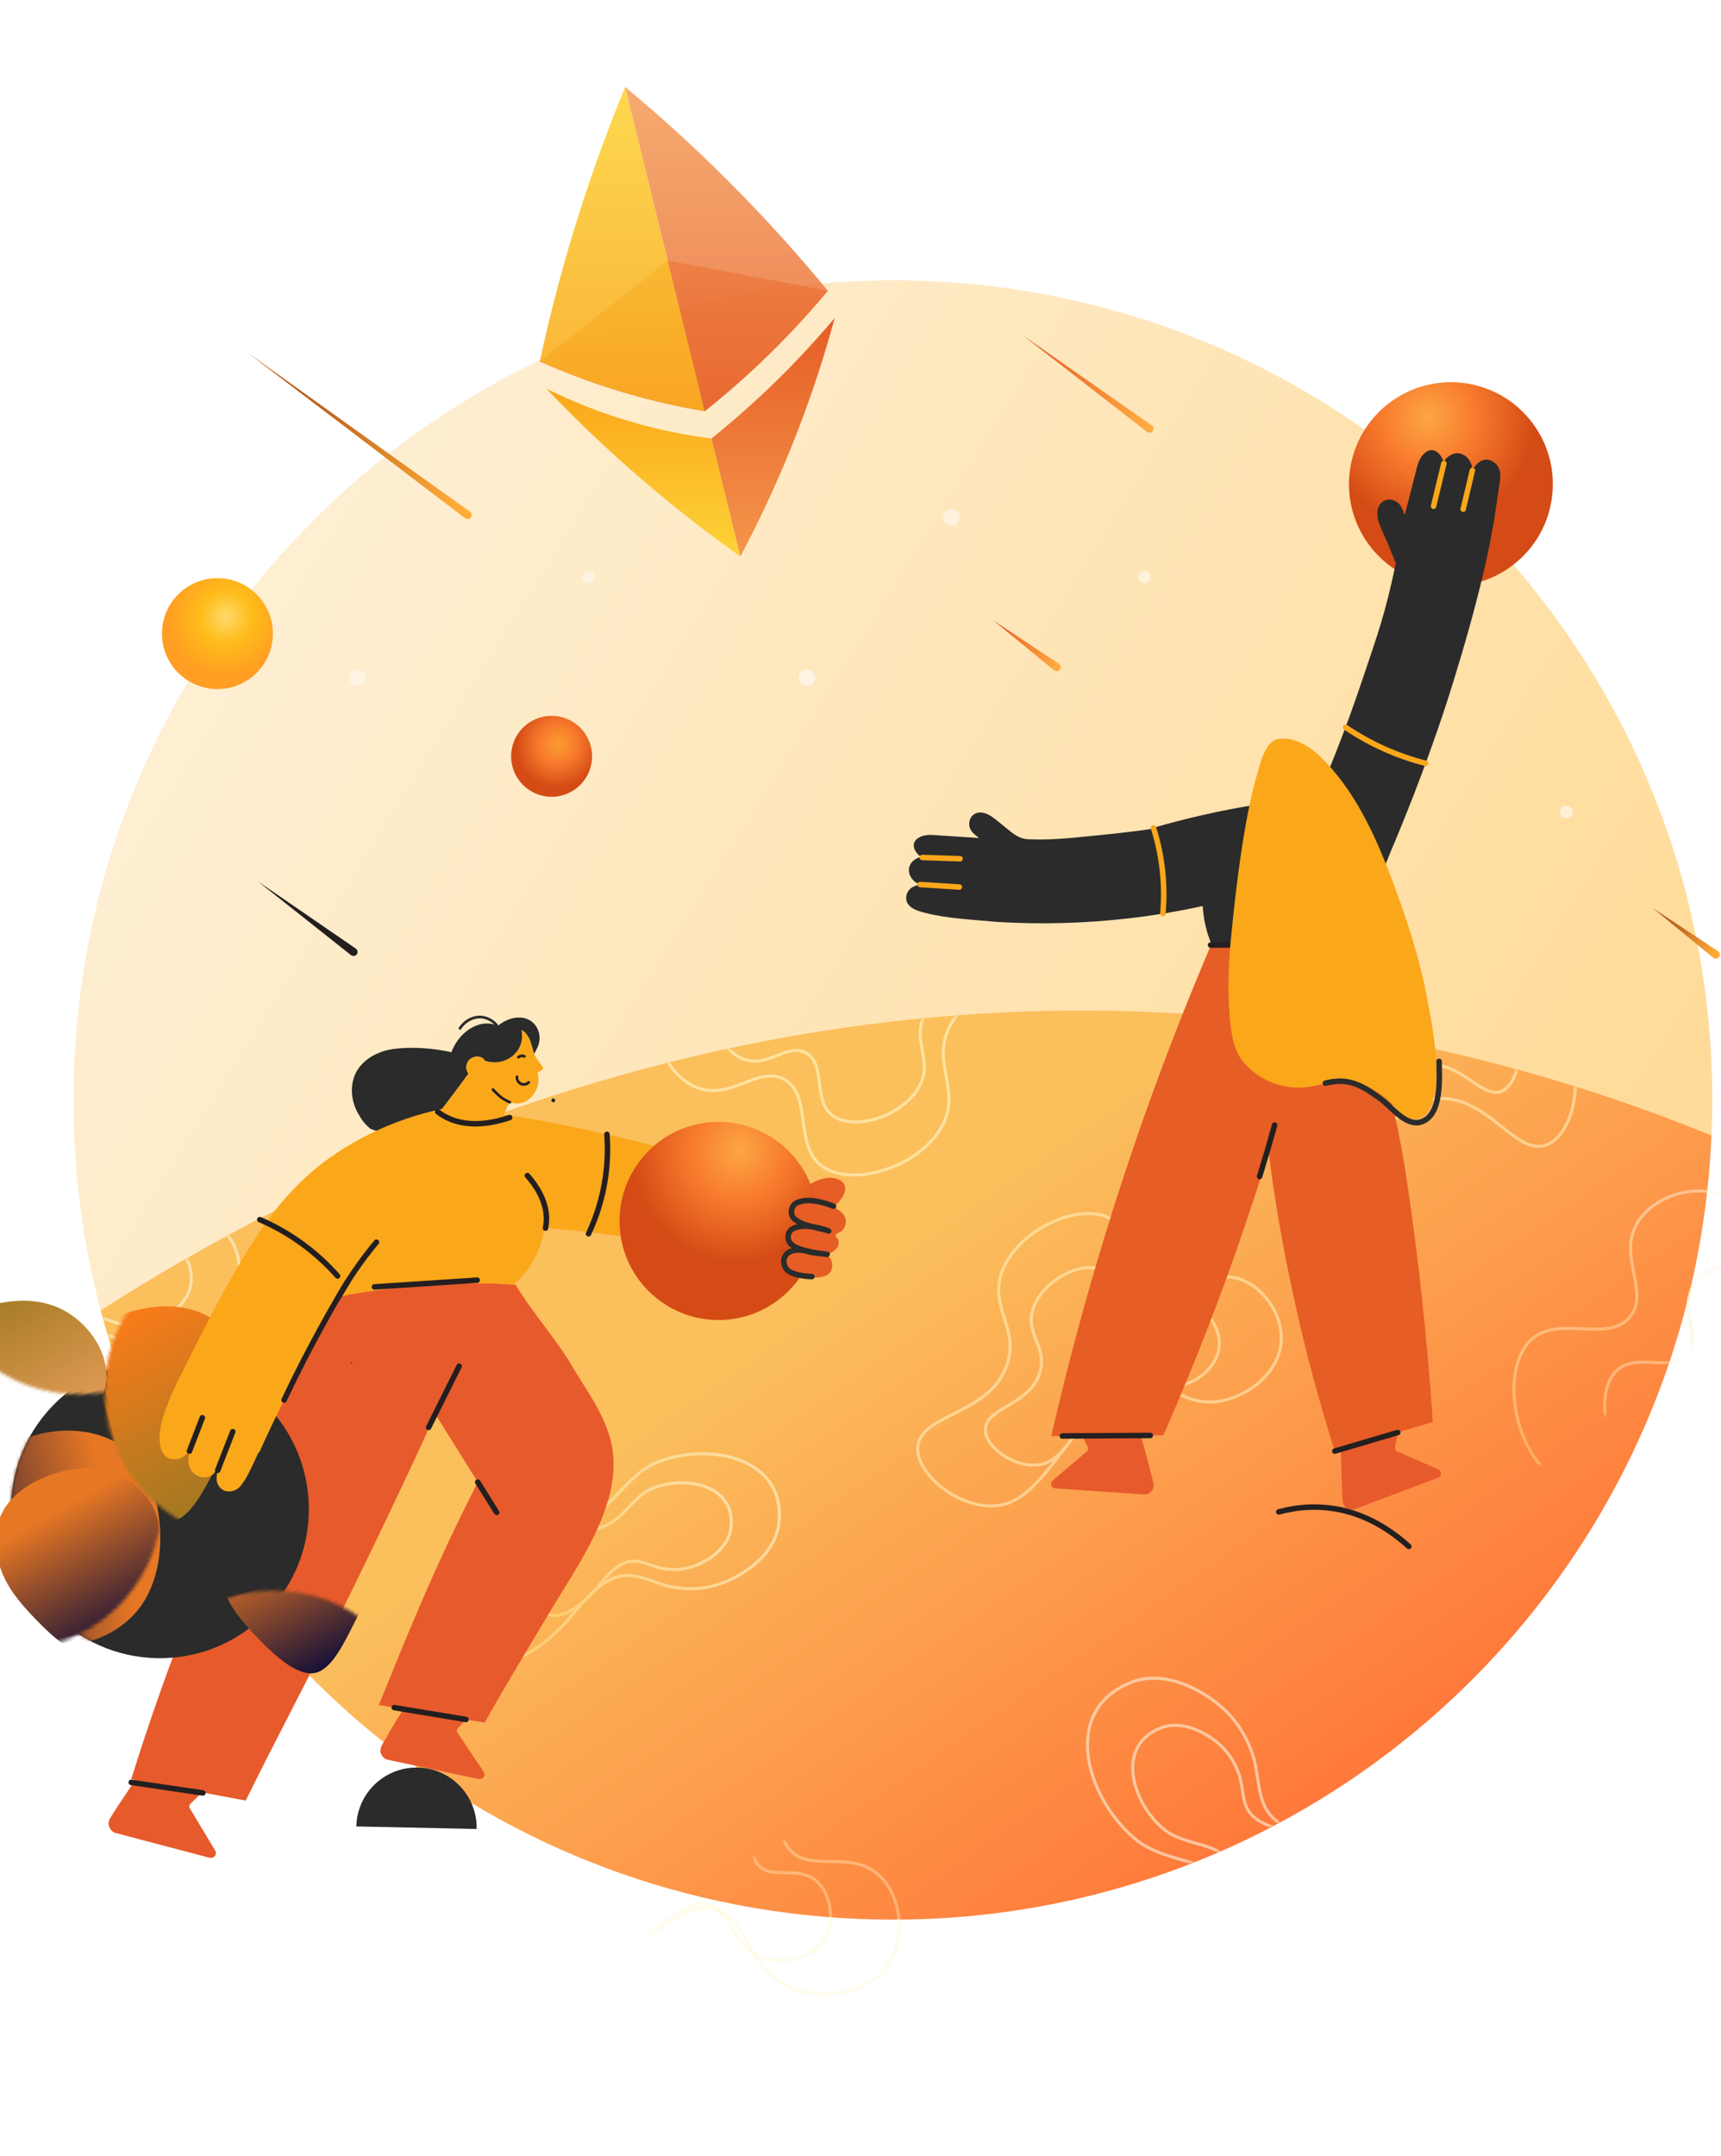 <svg xmlns="http://www.w3.org/2000/svg" xmlns:xlink="http://www.w3.org/1999/xlink" width="519" height="650" viewBox="0 0 519 650">
    <defs>
        <linearGradient id="k0juawxvhb" x1="47.741%" x2="98.842%" y1="31.864%" y2="75.766%">
            <stop offset="0%" stop-color="#FBBF5C"/>
            <stop offset="100%" stop-color="#FF6C34"/>
        </linearGradient>
        <linearGradient id="x2dg3iczpd" x1="43.518%" x2="50%" y1="-9.812%" y2="100%">
            <stop offset="0%" stop-color="#FFF6C2"/>
            <stop offset="100%" stop-color="#FFF6C8"/>
        </linearGradient>
        <linearGradient id="fxlykelwpe" x1="43.476%" x2="50%" y1="-9.812%" y2="100%">
            <stop offset="0%" stop-color="#FFF6C2"/>
            <stop offset="100%" stop-color="#FFF6C8"/>
        </linearGradient>
        <linearGradient id="vn2dwgxk1f" x1="32.143%" x2="77.123%" y1="51.971%" y2="242.308%">
            <stop offset="0%" stop-color="#FBE8CE"/>
            <stop offset="45.437%" stop-color="#FFE1B2"/>
            <stop offset="100%" stop-color="#6D6860"/>
        </linearGradient>
        <linearGradient id="7vaj0zv5ng" x1="32.367%" x2="76.783%" y1="51.971%" y2="242.308%">
            <stop offset="0%" stop-color="#FBE8CE"/>
            <stop offset="45.437%" stop-color="#FFE1B2"/>
            <stop offset="100%" stop-color="#6D6860"/>
        </linearGradient>
        <linearGradient id="7p2eddd65h" x1="32.143%" x2="54.303%" y1="0%" y2="117.148%">
            <stop offset="0%" stop-color="#FBF2CE"/>
            <stop offset="100%" stop-color="#FFD672"/>
        </linearGradient>
        <linearGradient id="nl95b4ejpi" x1="32.143%" x2="77.123%" y1="51.971%" y2="242.308%">
            <stop offset="0%" stop-color="#FBF2CE"/>
            <stop offset="45.437%" stop-color="#FFE1B2"/>
            <stop offset="100%" stop-color="#6D6860"/>
        </linearGradient>
        <linearGradient id="gl0fujez8j" x1="32.142%" x2="54.303%" y1="0%" y2="117.148%">
            <stop offset="0%" stop-color="#FBF2CE"/>
            <stop offset="100%" stop-color="#FFD672"/>
        </linearGradient>
        <linearGradient id="t6ab98ehjk" x1="32.142%" x2="77.124%" y1="51.971%" y2="242.308%">
            <stop offset="0%" stop-color="#FBF2CE"/>
            <stop offset="45.437%" stop-color="#FFE1B2"/>
            <stop offset="100%" stop-color="#6D6860"/>
        </linearGradient>
        <linearGradient id="ypdcasxtrl" x1="8.349%" x2="72.883%" y1="14.68%" y2="89.863%">
            <stop offset="0%" stop-color="#FFF8E3"/>
            <stop offset="100%" stop-color="#FFC94C"/>
        </linearGradient>
        <linearGradient id="849rtkp2pm" x1="8.494%" x2="72.804%" y1="14.68%" y2="89.863%">
            <stop offset="0%" stop-color="#FFF8E3"/>
            <stop offset="100%" stop-color="#FFC94C"/>
        </linearGradient>
        <linearGradient id="btvxnhqo8n" x1="-47.089%" x2="100%" y1="11.23%" y2="69.737%">
            <stop offset="0%" stop-color="#FAF4EA"/>
            <stop offset="100%" stop-color="#FFA600"/>
        </linearGradient>
        <linearGradient id="3vg2s9d72r" x1="76.494%" x2="0%" y1="31.284%" y2="50%">
            <stop offset="0%" stop-color="#E67724"/>
            <stop offset="100%" stop-color="#110E38"/>
        </linearGradient>
        <linearGradient id="vipagqc1ku" x1="76.494%" x2="0%" y1="31.317%" y2="50%">
            <stop offset="0%" stop-color="#E67724"/>
            <stop offset="100%" stop-color="#110E38"/>
        </linearGradient>
        <linearGradient id="amxck501cw" x1="100%" x2="0%" y1="25.723%" y2="50%">
            <stop offset="0%" stop-color="#FF7B19"/>
            <stop offset="100%" stop-color="#A17922"/>
        </linearGradient>
        <linearGradient id="g1mynkiuoy" x1="100%" x2="0%" y1="25.723%" y2="50%">
            <stop offset="0%" stop-color="#A17922"/>
            <stop offset="100%" stop-color="#FFAB6C"/>
        </linearGradient>
        <linearGradient id="bqk5qo7e4D" x1="50%" x2="50%" y1="0%" y2="100%">
            <stop offset="0%" stop-color="#FDD338"/>
            <stop offset="100%" stop-color="#FAA71A"/>
        </linearGradient>
        <linearGradient id="g6rt4luv2E" x1="50%" x2="50%" y1="0%" y2="100%">
            <stop offset="0%" stop-color="#F4964C"/>
            <stop offset="100%" stop-color="#E65D25"/>
        </linearGradient>
        <linearGradient id="xi0u8mp17F" x1="50%" x2="50%" y1="0%" y2="100%">
            <stop offset="0%" stop-color="#FAA71A"/>
            <stop offset="100%" stop-color="#FDD338"/>
        </linearGradient>
        <linearGradient id="qcjp5cc78G" x1="50%" x2="50%" y1="0%" y2="100%">
            <stop offset="0%" stop-color="#E65D25"/>
            <stop offset="100%" stop-color="#F4964C"/>
        </linearGradient>
        <linearGradient id="164t8xadrI" x1="100%" x2="25.499%" y1="77.555%" y2="37.875%">
            <stop offset="0%" stop-color="#FFAB37"/>
            <stop offset="100%" stop-color="#BA601B"/>
        </linearGradient>
        <linearGradient id="ysmwm49uxJ" x1="100%" x2="0%" y1="77.809%" y2="22.191%">
            <stop offset="0%" stop-color="#FFAA42"/>
            <stop offset="100%" stop-color="#E65D25"/>
        </linearGradient>
        <linearGradient id="y9dyvz1wrK" x1="100%" x2="0%" y1="78.38%" y2="21.62%">
            <stop offset="0%" stop-color="#FFAA42"/>
            <stop offset="100%" stop-color="#E65D25"/>
        </linearGradient>
        <linearGradient id="d40wn56w6L" x1="100%" x2="25.499%" y1="78.387%" y2="37.508%">
            <stop offset="0%" stop-color="#FFAB37"/>
            <stop offset="100%" stop-color="#BA601B"/>
        </linearGradient>
        <filter id="c33dvehd3s" width="238%" height="254.3%" x="-69%" y="-77.1%" filterUnits="objectBoundingBox">
            <feGaussianBlur in="SourceGraphic" stdDeviation="16.561"/>
        </filter>
        <filter id="jmrphoppwv" width="249%" height="266.7%" x="-74.5%" y="-83.3%" filterUnits="objectBoundingBox">
            <feGaussianBlur in="SourceGraphic" stdDeviation="13.801"/>
        </filter>
        <filter id="qyu4ssveex" width="280%" height="301.4%" x="-90%" y="-100.7%" filterUnits="objectBoundingBox">
            <feGaussianBlur in="SourceGraphic" stdDeviation="19.321"/>
        </filter>
        <filter id="wjqt07d6az" width="228.6%" height="243.8%" x="-64.3%" y="-71.9%" filterUnits="objectBoundingBox">
            <feGaussianBlur in="SourceGraphic" stdDeviation="13.801"/>
        </filter>
        <filter id="gwtxbxb7tA" width="288.7%" height="311.1%" x="-94.4%" y="-105.6%" filterUnits="objectBoundingBox">
            <feGaussianBlur in="SourceGraphic" stdDeviation="17.481"/>
        </filter>
        <radialGradient id="1amo1dysyo" cx="57.719%" cy="35.107%" r="52.005%" fx="57.719%" fy="35.107%" gradientTransform="rotate(-154.45 .576 .357) scale(1 1.035)">
            <stop offset="0%" stop-color="#FB9C2F"/>
            <stop offset="44.398%" stop-color="#F87B2D"/>
            <stop offset="100%" stop-color="#D44B15"/>
        </radialGradient>
        <radialGradient id="zm7dcz0jmp" cx="57.719%" cy="35.107%" r="52.005%" fx="57.719%" fy="35.107%" gradientTransform="rotate(-154.45 .576 .357) scale(1 1.035)">
            <stop offset="0%" stop-color="#FFDA6B"/>
            <stop offset="44.398%" stop-color="#FFBC1A"/>
            <stop offset="100%" stop-color="#FF9E22"/>
        </radialGradient>
        <radialGradient id="hlyoz3v38C" cx="60.739%" cy="17.288%" r="52.005%" fx="60.739%" fy="17.288%" gradientTransform="matrix(-.902 -.431 .446 -.934 1.078 .596)">
            <stop offset="0%" stop-color="#FCA645"/>
            <stop offset="44.398%" stop-color="#F87B2D"/>
            <stop offset="100%" stop-color="#D44B15"/>
        </radialGradient>
        <radialGradient id="zynzl0wo6H" cx="60.739%" cy="17.288%" r="52.005%" fx="60.739%" fy="17.288%" gradientTransform="rotate(-154.45 .607 .176) scale(1 1.035)">
            <stop offset="0%" stop-color="#FCA645"/>
            <stop offset="44.398%" stop-color="#F87B2D"/>
            <stop offset="100%" stop-color="#D44B15"/>
        </radialGradient>
        <path id="cdsaklq07a" d="M485.765 37.77c-5.596 131.517-113.984 236.42-246.877 236.42-114.548 0-210.894-77.947-238.89-183.7C61.068 51.364 185.906-12.896 343.617 2.417c56.086 5.453 104 19.77 142.148 35.352z"/>
        <path id="g71etuymyB" d="M60.45 30.08c.353 15.872-11.775 29.246-27.607 30.442C17.012 61.718 3.013 50.316.978 34.571-1.056 18.825 9.586 4.24 25.202 1.373 40.817-1.494 55.946 8.359 59.638 23.8c.004.013.004.027 0 .04.49 2.045.762 4.137.811 6.24z"/>
        <circle id="53tqv7cs9q" cx="45.106" cy="45.584" r="44.919"/>
    </defs>
    <g fill="none" fill-rule="evenodd">
        <g>
            <g transform="translate(-658 -131) translate(658 131)">
                <g>
                    <g transform="translate(22.148 84.519) translate(8.214 220.022)">
                        <mask id="3zbs2a2nsc" fill="#fff">
                            <use xlink:href="#cdsaklq07a"/>
                        </mask>
                        <use fill="url(#k0juawxvhb)" fill-rule="nonzero" xlink:href="#cdsaklq07a"/>
                        <g mask="url(#3zbs2a2nsc)" opacity=".541">
                            <g stroke-width=".92">
                                <path stroke="url(#x2dg3iczpd)" d="M101.873 186.556c-10.083 1.26-13.52-19.385-29.42-21.662-11.805-1.689-15.968 8.823-27.61 6.77-13.196-2.326-24.87-18.821-21.728-28.88 3.055-9.78 18.664-8.833 20.369-18.05 1.547-8.366-10.684-12.53-9.959-23.014.535-7.707 7.853-15.712 16.295-16.697 9.683-1.13 18.54 7.244 21.275 15.342 4.239 12.556-7.357 21.136-2.265 30.235 2.838 5.067 7.191 3.762 21.728 10.83 13.598 6.612 21.47 10.44 23.99 18.05 3.525 10.657-4.343 26.033-12.675 27.076z" transform="rotate(-33 140.886 -271.715) rotate(134 69.005 135.766)"/>
                                <g stroke="#FFF6C8">
                                    <path d="M10.04 57.609c6.098-8.13 23.336 3.74 36.02-6.116 9.415-7.319 4.745-17.615 14.31-24.564 10.84-7.877 30.814-4.815 35.868 4.432 4.913 8.992-6.612 19.562-1.165 27.191 4.942 6.924 16.433 1.018 23.472 8.823 5.172 5.739 5.847 16.564.691 23.32-5.914 7.75-18.09 8.305-25.815 4.646C81.445 89.67 83.328 75.367 73.245 72.71c-5.616-1.479-7.701 2.56-22.884 8.106-14.202 5.189-22.424 8.193-29.648 4.717C10.598 80.667 5.003 64.327 10.04 57.61z" transform="rotate(-33 140.886 -271.715) rotate(-115 143.925 37.948)"/>
                                    <path d="M30.013 64.283c3.647-5.638 15.524 1.364 23.428-5.723 5.867-5.26 2.33-11.818 8.313-16.844 6.779-5.696 20.062-4.62 23.804 1.23 3.636 5.687-3.473 13.188.454 17.954 3.566 4.325 10.862-.103 15.845 4.703 3.662 3.534 4.592 10.628 1.503 15.32-3.543 5.38-11.531 6.318-16.78 4.273-8.137-3.17-7.54-12.673-14.294-13.948-3.762-.71-4.954 2.048-14.695 6.414-9.113 4.084-14.39 6.45-19.299 4.5-6.876-2.726-11.292-13.22-8.279-17.88z" transform="rotate(-33 140.886 -271.715) rotate(-115 143.925 37.948)"/>
                                </g>
                                <path stroke="url(#fxlykelwpe)" d="M90.923 169.125c-6.662.83-8.933-12.77-19.443-14.27-7.8-1.112-10.551 5.812-18.247 4.46-8.72-1.532-16.435-12.398-14.359-19.025 2.02-6.441 12.336-5.817 13.463-11.889 1.02-5.511-7.062-8.254-6.582-15.161.352-5.077 5.189-10.35 10.769-10.998 6.399-.744 12.252 4.772 14.059 10.107 2.802 8.27-4.861 13.922-1.497 19.916 1.875 3.337 4.753 2.479 14.36 7.134 8.986 4.356 14.19 6.876 15.853 11.89 2.331 7.02-2.869 17.148-8.376 17.836z" transform="rotate(-33 140.886 -271.715) rotate(130 69.201 135.668)"/>
                            </g>
                        </g>
                        <g stroke="#FFFACC" stroke-width=".92" mask="url(#3zbs2a2nsc)" opacity=".598">
                            <g>
                                <path d="M83.301 107.589c-10.595 1.335-14.206-20.52-30.915-22.93-12.404-1.789-16.778 9.339-29.012 7.166C9.508 89.363-2.758 71.9.543 61.253c3.21-10.354 19.612-9.35 21.403-19.108 1.626-8.855-11.226-13.262-10.464-24.361C12.044 9.625 19.734 1.15 28.605.109c10.175-1.196 19.481 7.668 22.354 16.24 4.455 13.292-7.73 22.375-2.379 32.007 2.982 5.363 7.556 3.982 22.831 11.464 14.289 7 22.561 11.05 25.207 19.108 3.706 11.28-4.562 27.557-13.317 28.66z" transform="rotate(-72 99.388 -95.228)"/>
                                <path stroke-linecap="square" d="M76.152 92.884c-7.695.958-10.318-14.732-22.457-16.462-9.01-1.284-12.187 6.705-21.075 5.144C22.548 79.8 13.637 67.262 16.036 59.617c2.332-7.432 14.247-6.712 15.548-13.717 1.18-6.359-8.156-9.523-7.602-17.492.408-5.857 5.994-11.94 12.439-12.689 7.39-.858 14.15 5.506 16.238 11.661 3.236 9.542-5.614 16.062-1.728 22.978 2.165 3.85 5.49 2.86 16.584 8.23 10.38 5.026 16.39 7.934 18.31 13.719 2.693 8.1-3.313 19.784-9.673 20.577z" transform="rotate(-72 99.388 -95.228)"/>
                            </g>
                        </g>
                        <path stroke="#FFF6C8" stroke-width=".92" d="M216.74 325.009c-11.494 1.437-15.412-22.099-33.539-24.695-13.457-1.925-18.203 10.058-31.475 7.718-15.044-2.651-28.351-21.456-24.77-32.924 3.483-11.15 21.277-10.07 23.22-20.577 1.765-9.536-12.179-14.282-11.352-26.235.61-8.786 8.952-17.912 18.576-19.035 11.04-1.287 21.136 8.258 24.253 17.49 4.833 14.313-8.386 24.096-2.581 34.468 3.235 5.776 8.198 4.289 24.77 12.346 15.501 7.538 24.476 11.901 27.347 20.578 4.02 12.148-4.95 29.677-14.448 30.866z" mask="url(#3zbs2a2nsc)" opacity=".609" transform="rotate(130 179.27 267.108)"/>
                        <path stroke="#FFF6C8" stroke-width=".92" d="M204.258 305.137c-7.596.946-10.185-14.557-22.165-16.267-8.893-1.268-12.029 6.626-20.802 5.084-9.941-1.746-18.736-14.134-16.37-21.688 2.303-7.344 14.063-6.632 15.348-13.554 1.164-6.283-8.05-9.41-7.504-17.283.403-5.788 5.916-11.798 12.277-12.538 7.295-.849 13.968 5.44 16.027 11.522 3.195 9.428-5.54 15.87-1.705 22.704 2.137 3.804 5.418 2.826 16.37 8.133 10.243 4.965 16.176 7.839 18.072 13.555 2.658 8.003-3.27 19.549-9.548 20.332z" mask="url(#3zbs2a2nsc)" opacity=".609" transform="rotate(130 179.495 266.996)"/>
                        <g stroke-linecap="square" stroke-width=".92" mask="url(#3zbs2a2nsc)" opacity=".669">
                            <g>
                                <path stroke="url(#vn2dwgxk1f)" d="M1.612 40.24C-3.755 21.724 4.211-4.087 26.546.548 35.932 2.497 42.1 11.798 44.89 20.335c2.012 6.15 2.018 12.377.391 18.605-1.477 5.652-6.078 11.667-5.433 17.572.995 9.074 10.118 15.557 15.637 21.96 7.869 9.13 17.45 25.027.646 29.696-10.412 2.893-26.426 1.38-33.253-8.082-3.467-4.805-1.97-9.33-1.435-14.663.919-9.155-.584-18.069-6.115-25.507-4.8-6.454-11.394-11.663-13.716-19.675z" transform="rotate(-33 509.825 -378.286)"/>
                                <path stroke="url(#7vaj0zv5ng)" d="M10.492 42.6c-3.452-11.983 1.67-28.685 16.032-25.685 6.034 1.262 10 7.28 11.795 12.804 1.293 3.98 1.297 8.008.25 12.037-.95 3.658-3.906 7.55-3.492 11.371.64 5.872 6.504 10.067 10.053 14.209 5.06 5.908 11.221 16.195.416 19.216-6.695 1.873-16.992.893-21.382-5.23-2.228-3.109-1.266-6.037-.921-9.487.59-5.924-.375-11.691-3.932-16.505-3.085-4.175-7.326-7.546-8.82-12.73z" transform="rotate(-33 509.825 -378.286)"/>
                            </g>
                        </g>
                        <g stroke-linecap="square" mask="url(#3zbs2a2nsc)" opacity=".669">
                            <g stroke-width=".92">
                                <path stroke="url(#7p2eddd65h)" d="M89.73 35.062C85.055 18.928 91.996-3.562 111.457.477c8.178 1.698 13.552 9.803 15.983 17.24 1.753 5.36 1.759 10.785.34 16.211-1.286 4.926-5.295 10.166-4.733 15.311.867 7.906 8.816 13.556 13.624 19.134 6.857 7.956 15.204 21.806.563 25.875-9.071 2.52-23.025 1.202-28.973-7.042-3.02-4.187-1.717-8.13-1.25-12.776.8-7.977-.51-15.744-5.329-22.224-4.181-5.624-9.927-10.163-11.95-17.144z" transform="rotate(85 73.775 128.411)"/>
                                <path stroke="url(#nl95b4ejpi)" d="M2.212 190.878c-4.676-16.134 2.265-38.624 21.726-34.585 8.177 1.699 13.551 9.803 15.983 17.241 1.753 5.36 1.758 10.784.34 16.21-1.287 4.926-5.295 10.166-4.733 15.311.867 7.907 8.816 13.556 13.624 19.134 6.856 7.956 15.204 21.806.563 25.875-9.072 2.521-23.025 1.203-28.974-7.042-3.02-4.186-1.716-8.13-1.25-12.776.8-7.977-.509-15.743-5.328-22.224-4.182-5.624-9.927-10.162-11.95-17.144z" transform="rotate(85 73.775 128.411)"/>
                                <path stroke="url(#gl0fujez8j)" d="M97.468 37.196c-3.008-10.374 1.455-24.834 13.969-22.237 5.257 1.092 8.713 6.303 10.277 11.086 1.126 3.444 1.13 6.932.218 10.421-.828 3.167-3.404 6.537-3.043 9.845.558 5.084 5.667 8.716 8.76 12.302 4.408 5.116 9.776 14.022.362 16.638-5.834 1.62-14.806.772-18.63-4.529-1.942-2.691-1.104-5.227-.804-8.213.516-5.13-.326-10.123-3.425-14.29-2.688-3.616-6.383-6.534-7.684-11.023z" transform="rotate(85 73.775 128.411)"/>
                                <path stroke="url(#t6ab98ehjk)" d="M9.95 193.012c-3.008-10.374 1.455-24.834 13.969-22.237 5.257 1.092 8.713 6.304 10.277 11.086 1.126 3.445 1.13 6.933.218 10.422-.828 3.166-3.404 6.537-3.044 9.844.559 5.084 5.668 8.716 8.76 12.302 4.41 5.116 9.777 14.022.363 16.638-5.834 1.621-14.806.773-18.63-4.529-1.942-2.69-1.104-5.227-.804-8.213.515-5.13-.327-10.123-3.425-14.29-2.689-3.615-6.384-6.534-7.685-11.023z" transform="rotate(85 73.775 128.411)"/>
                            </g>
                        </g>
                        <path stroke="url(#ypdcasxtrl)" stroke-width=".92" d="M518.521 175.038c-11.495 1.438-15.412-22.098-33.54-24.694-13.457-1.925-18.203 10.058-31.475 7.718-15.043-2.652-28.35-21.456-24.77-32.924 3.483-11.15 21.278-10.07 23.221-20.577 1.764-9.536-12.18-14.283-11.352-26.235.61-8.786 8.952-17.912 18.576-19.035 11.039-1.287 21.136 8.258 24.253 17.49 4.832 14.313-8.387 24.095-2.582 34.468 3.235 5.776 8.198 4.289 24.77 12.346 15.502 7.538 24.476 11.9 27.347 20.578 4.02 12.148-4.95 29.676-14.448 30.865z" mask="url(#3zbs2a2nsc)" opacity=".676" transform="rotate(28 481.051 117.138)"/>
                        <path stroke="url(#849rtkp2pm)" stroke-width=".92" d="M519.392 162.612c-8.195 1.027-10.989-15.784-23.915-17.638-9.595-1.375-12.979 7.184-22.444 5.512-10.726-1.893-20.215-15.326-17.662-23.517 2.485-7.963 15.173-7.191 16.56-14.697 1.255-6.813-8.687-10.203-8.097-18.741.434-6.276 6.383-12.793 13.246-13.595 7.87-.92 15.07 5.898 17.293 12.493 3.447 10.224-5.979 17.21-1.84 24.62 2.306 4.125 5.846 3.063 17.661 8.818 11.053 5.384 17.454 8.5 19.5 14.698 2.867 8.678-3.529 21.198-10.302 22.047z" mask="url(#3zbs2a2nsc)" opacity=".676" transform="rotate(28 492.674 121.255)"/>
                    </g>
                    <path fill="url(#btvxnhqo8n)" fill-rule="nonzero" d="M494.224 247.106c0 3.577-.077 7.145-.23 10.673-38.147-15.58-86.052-29.886-142.147-35.351C194.136 207.12 69.282 271.388 8.213 310.51 2.744 289.821-.017 268.507 0 247.106 0 110.633 110.633 0 247.103 0c136.47 0 247.12 110.633 247.12 247.106z" opacity=".4" transform="translate(22.148 84.519)"/>
                </g>
                <circle cx="166.346" cy="228.015" r="12.204" fill="url(#1amo1dysyo)" fill-rule="nonzero"/>
                <circle cx="65.569" cy="191.019" r="16.725" fill="url(#zm7dcz0jmp)" fill-rule="nonzero"/>
                <path fill="#E65D25" fill-rule="nonzero" d="M178.788 395.89c-.192-.092-.412-.19-.65-.305"/>
                <g>
                    <path fill="#2A2B2A" fill-rule="nonzero" d="M156.31 11.257c-.275-.697-.51-1.41-.702-2.135-.222-.859-.529-1.694-.914-2.494-.87-1.687-1.894-2.29-2.315-2.504.236.929.297 1.894.18 2.845-.55 4.432-4.742 7.56-9.369 6.99-.595-.069-1.181-.203-1.747-.4-.077-.127-.164-.248-.26-.362-1.06-1.302-3.51-1.019-4.574.396-.927 1.16-.927 2.806 0 3.965-.247.305-.49.628-.707.951-1.955 2.882-7.213 10.022-7.213 10.022-.112 1.19-.076 2.39.107 3.57-1.885 1.41-5.206 3.584-8.661 4.337-4.51.985-10.674-1.003-12.388-1.613-.305-.1-.46-.168-.46-.168-1.653-1.409-2.364-2.134-3.874-4.724-2.29-3.912-2.683-9.197-.195-13.113 2.352-3.702 6.728-5.795 10.912-6.374 5.474-.769 11.808-.403 17.197.71.189-.518.404-1.027.644-1.524 2.814-5.822 8.734-8.78 13.217-6.612.055-.058.122-.122.204-.195.712-.614 1.505-1.128 2.357-1.525 1.45-.729 3.071-1.046 4.688-.915 4.397.445 6.587 5.185 4.76 9.015-.302.604-.597 1.235-.887 1.857z" transform="rotate(1 -17401.762 439.003)"/>
                    <path fill="#E75A2B" fill-rule="nonzero" d="M39.14 231.41c-3.202 9.049-5.416 15.697-5.669 16.88-.13.538-.115 1.102.046 1.632.305.979 1.595 2.107 2.674 2.05l29.49-.117c.584-.032 1.094-.403 1.303-.948.21-.545.08-1.163-.333-1.577l-10.725-10.369c-.343-.366-.402-.915-.144-1.345l2.59-4.333-19.232-1.873z" transform="rotate(1 -17401.762 439.003) rotate(14 50.233 241.692)"/>
                    <path fill="#E75A2B" fill-rule="nonzero" d="M122.324 205.982c-4.687 7.908-8.002 13.748-8.46 14.812-.22.476-.309 1.003-.259 1.525.116.982 1.107 2.278 2.135 2.44l27.752 5.364c.554.077 1.102-.177 1.4-.65.298-.473.29-1.077-.018-1.543l-8.161-11.726c-.253-.407-.207-.933.113-1.29l3.241-3.592-17.743-5.34z" transform="rotate(1 -17401.762 439.003)"/>
                    <path fill="#2A2B2A" fill-rule="nonzero" d="M133.605 4.295l-.04-.022c-.09-.056-.155-.147-.178-.25-.024-.105-.004-.215.053-.305 1.641-2.592 4.49-4.034 7.256-3.66 1.778.27 3.393 1.192 4.528 2.587.122.17.092.404-.068.538s-.395.123-.542-.026c-1.012-1.232-2.441-2.05-4.016-2.302-2.458-.323-4.998.973-6.474 3.306-.113.17-.337.229-.519.134z" transform="rotate(1 -17401.762 439.003)"/>
                    <path fill="#2A2B2A" fill-rule="nonzero" d="M143.19 244.865l-36.295.504c-.09-6.483 3.286-12.522 8.856-15.842 5.57-3.32 12.487-3.416 18.147-.252 5.66 3.163 9.202 9.106 9.292 15.59z" transform="rotate(1 -17401.762 439.003) rotate(1 125.042 236.168)"/>
                    <path fill="#E75A2B" fill-rule="nonzero" d="M173.836 162.307c-3.29 6.133-6.965 11.952-9.945 17.173-6.614 11.589-12.677 21.79-18.975 33.59l-32.021-4.737c.453-1.187.914-2.387 1.381-3.599 6.121-15.98 13.144-33.85 20.625-50.072l.46-.997c2.044-4.42 4.103-8.774 6.176-13.062l-12.766-19.67-.2-1.08c-.068.152-.132.305-.196.463-6.404 15.249-20.738 46.42-28.432 62.534-11.15 23.373-17.219 34.903-26.682 54.982l-34.641-5.837c10.532-36.038 21.824-64.852 36.883-99.245.78-1.787 1.572-3.581 2.375-5.383 6.533-14.632 13.207-28.566 20.022-41.802 9.554-2.07 19.242-3.468 28.993-4.184 10.064-.74 16.395-.957 24.577-.478l.464.027.122.207c4.028 6.66 12.918 16.774 16.877 23.315 4.467 7.392 10.213 14.431 12.503 23.028 3.074 11.537-1.625 23.702-7.6 34.827z" transform="rotate(1 -17401.762 439.003)"/>
                    <g>
                        <g transform="rotate(1 -17401.762 439.003) translate(0 104.612) translate(.733 .254)">
                            <mask id="ispkixixet" fill="#fff">
                                <use xlink:href="#53tqv7cs9q"/>
                            </mask>
                            <use fill="#2A2B2A" fill-rule="nonzero" xlink:href="#53tqv7cs9q"/>
                            <path fill="url(#3vg2s9d72r)" fill-rule="nonzero" d="M35.182 28.197c5.658 4.79 8.971 12.792 9.94 21.812.917 8.97-.51 18.907-6.168 26.144-5.658 7.185-15.597 11.721-24.211 10.396-8.564-1.376-15.802-8.562-24.06-15.798-8.308-7.237-17.584-14.474-17.279-21.404C-26.29 42.416-16.4 35.79-8.093 31c8.258-4.79 14.884-7.746 22.224-8.46 7.34-.713 15.342.816 21.051 5.657z" filter="url(#c33dvehd3s)" mask="url(#ispkixixet)"/>
                            <path fill="url(#vipagqc1ku)" fill-rule="nonzero" d="M42.185 41.295c4.369 3.695 6.927 9.867 7.675 16.826.708 6.919-.394 14.585-4.763 20.168-4.368 5.543-12.043 9.042-18.694 8.02-6.612-1.062-12.2-6.605-18.576-12.187C1.412 68.539-5.75 62.956-5.515 57.61c.236-5.347 7.872-10.458 14.287-14.153 6.375-3.696 11.492-5.976 17.159-6.526 5.667-.55 11.846.629 16.254 4.364z" filter="url(#jmrphoppwv)" mask="url(#ispkixixet)" transform="rotate(-105 22.269 61.644)"/>
                            <path fill="url(#amxck501cw)" fill-rule="nonzero" d="M68.127-6.683C73.19-2.4 76.154 4.752 77.021 12.816c.82 8.018-.456 16.901-5.519 23.37C66.44 42.61 57.547 46.666 49.84 45.48c-7.662-1.23-14.138-7.653-21.526-14.123-7.434-6.469-15.734-12.938-15.46-19.134.273-6.195 9.12-12.118 16.555-16.4 7.388-4.282 13.317-6.925 19.884-7.563 6.567-.637 13.727.73 18.835 5.057z" filter="url(#qyu4ssveex)" mask="url(#ispkixixet)" transform="rotate(-105 45.048 16.899)"/>
                            <path fill="url(#g1mynkiuoy)" fill-rule="nonzero" d="M24.884-7.603c5.063 4.283 8.027 11.435 8.894 19.499.82 8.018-.456 16.901-5.519 23.37-5.062 6.424-13.955 10.479-21.663 9.294-7.662-1.23-14.138-7.653-21.526-14.123-7.434-6.469-15.734-12.938-15.46-19.134.273-6.195 9.12-12.118 16.555-16.4C-6.447-9.38-.518-12.022 6.049-12.66c6.567-.637 13.728.73 18.835 5.057z" filter="url(#wjqt07d6az)" mask="url(#ispkixixet)" transform="rotate(-105 1.805 15.979)"/>
                            <path fill="url(#vipagqc1ku)" fill-rule="nonzero" d="M109.35 45.895c4.368 3.695 6.926 9.868 7.674 16.826.708 6.92-.393 14.586-4.762 20.168-4.369 5.543-12.043 9.042-18.694 8.02-6.612-1.061-12.2-6.605-18.576-12.187-6.415-5.583-13.578-11.165-13.342-16.512.236-5.347 7.871-10.457 14.286-14.153 6.376-3.695 11.492-5.976 17.16-6.526 5.667-.55 11.846.629 16.254 4.364z" filter="url(#gwtxbxb7tA)" mask="url(#ispkixixet)" transform="rotate(-105 89.433 66.244)"/>
                        </g>
                    </g>
                    <path stroke="#231F20" stroke-linecap="round" stroke-linejoin="round" stroke-width="1.656" d="M38.637 232.953L60.296 235.751" transform="rotate(1 -17401.762 439.003)"/>
                    <path stroke="#231F20" stroke-linecap="round" stroke-width="1.656" d="M117.552 209.022L139.235 212.227" transform="rotate(1 -17401.762 439.003)"/>
                    <path fill="#FAA71A" fill-rule="nonzero" d="M177.91 34.971c5.124 1.041 10.123 2.16 14.996 3.355-7.712 6.87-11.337 17.23-9.591 27.41-1.688-.223-3.385-.426-5.093-.61-6.032-.64-12.156-1.134-17.975-1.503v-.027c-.071.695-.173 1.407-.305 2.134-1.25 6.74-4.88 11.44-7.517 14.123-.339.335-.658.689-.958 1.059-8.182-.48-14.504-.263-24.577.478-9.75.713-19.436 2.108-28.99 4.175-6.785 13.236-13.457 27.173-20.015 41.811-.801 1.8-1.593 3.594-2.376 5.383l-.287.195c-1.192 2.745-2.44 5.49-3.174 6.908-.599 1.195-1.328 2.32-2.175 3.354-.576.681-1.352 1.164-2.217 1.382-.915.226-2.135.284-3.153-.43-.8-.55-1.372-1.373-1.61-2.315-.254-1.08-.05-2.348.164-3.41.275-1.347-.729.415-1.01.77-1.405 1.783-4.007 1.786-5.766.566-2.037-1.405-2.208-3.632-2.09-4.937.059-.683.171-1.357.257-2.04-.058.055-1.183 1.32-2.214 1.918-1.171.671-2.922.894-4.22.247-2.517-1.247-2.782-5.087-2.611-7.502.213-3.09 1.26-6.057 2.311-8.945 1.168-3.2 2.53-6.327 4.078-9.362v.021c.186-.396 1.274-2.684 2.662-5.59 1.525-3.196 3.43-7.145 4.913-10.143 10.549-21.381 17.688-31.076 19.46-33.422 2.21-2.938 4.604-5.734 7.167-8.37 2.124-2.165 4.364-4.214 6.709-6.137 12.278-9.636 26.82-15.967 42.238-18.39l12.378 2.547c9.72 1.177 19.948 3.132 30.592 5.297z" transform="rotate(1 -17401.762 439.003)"/>
                    <path fill="#E65D25" fill-rule="nonzero" d="M250.493 51.745c-.517 1.212-1.281 2.302-2.245 3.202-.555.527-.61.521-1.33.265-.643-.232-1.286-.47-1.942-.662-1.964-.582-3.406-1.012-5.09-.89-.915.067-2.97.372-5.233 2.208.473-.381.814-1.543 1.137-2.08.531-.894 1.144-1.736 1.83-2.516 1.884-2.114 4.403-3.56 7.18-4.117 1.783-.305 4.311-.12 5.473 1.491.68.927.622 2.028.22 3.099z" transform="rotate(1 -17401.762 439.003)"/>
                    <path fill="#FAA71A" fill-rule="nonzero" d="M157.097 22.077c-.915 1.989-2.812 3.886-5.054 4.17-.954.107-1.92-.008-2.824-.336-.423.735-1.08 2.095-1.915 4.025-2.826 1.678-6.091 2.465-9.371 2.26-2.43-.163-4.791-.873-6.908-2.077-.827-.467-1.612-1.006-2.345-1.61 0 0 5.258-7.14 7.212-10.021.217-.323.46-.64.708-.952-.927-1.159-.927-2.805 0-3.964 1.076-1.415 3.525-1.699 4.574-.397.096.115.182.236.26.363.566.197 1.152.33 1.747.4 4.626.57 8.82-2.559 9.369-6.99.117-.951.056-1.916-.18-2.845.42.213 1.445.817 2.314 2.503.386.8.692 1.636.915 2.495.192.725.427 1.438.702 2.135.015.052.04.1.058.146.119.263.256.517.411.76.989 1.607 1.525 1.988 2.282 3.21.099.17.057.385-.098.504-.217.165-.442.305-.674.464-.162.106-.33.213-.488.323-.085.052-.384.186-.357.305.24.894.343 1.82.305 2.745-.079.825-.296 1.631-.643 2.384z" transform="rotate(1 -17401.762 439.003)"/>
                    <path fill="#231F20" fill-rule="nonzero" d="M152.223 20.638c-.917-.455-1.47-1.418-1.4-2.44.018-.22.21-.385.43-.369.107.008.205.058.274.139.07.08.104.185.096.291-.054.744.375 1.439 1.064 1.723.64.24 1.36.073 1.83-.424.153-.159.406-.164.565-.01.16.153.164.406.011.565-.694.732-1.76.973-2.702.61l-.168-.085zM151.366 12.684c-.05-.023-.093-.058-.128-.1-.07-.08-.106-.185-.098-.29.007-.107.057-.205.138-.274.352-.307.794-.492 1.26-.528.34-.025.68.032.994.168.099.04.177.118.217.217.04.1.037.21-.007.307-.04.098-.12.176-.218.215-.099.04-.21.038-.306-.004-.477-.203-1.028-.113-1.415.232-.122.104-.293.126-.437.057zM148.115 25.88c-.725-.351-1.412-.775-2.052-1.265-.614-.49-1.197-1.017-1.744-1.58l-.272-.265c-.091-.092-.18-.18-.268-.263-.162-.15-.172-.404-.022-.567.073-.079.173-.125.28-.128.107-.004.21.036.288.11.097.088.192.183.286.277l.269.266c.524.542 1.08 1.051 1.668 1.525.851.657 1.797 1.181 2.806 1.555.146.039.258.157.29.305.031.148-.023.302-.141.397-.118.095-.28.116-.418.054-.33-.122-.654-.263-.97-.42z" transform="rotate(1 -17401.762 439.003)"/>
                    <g>
                        <g>
                            <g transform="rotate(1 -17401.762 439.003) translate(181.981 29.2) translate(0 .638) translate(.19 .042)">
                                <use fill="url(#hlyoz3v38C)" fill-rule="nonzero" xlink:href="#g71etuymyB"/>
                            </g>
                        </g>
                    </g>
                    <path stroke="#231F20" stroke-linecap="round" stroke-linejoin="round" stroke-width="1.656" d="M154.889 47.948c2.44 2.677 5.568 6.965 5.94 12.147.087 1.201.018 2.409-.207 3.592M149.228 30.565c-4.55 1.608-11.38 3.206-17.636.857-1.451-.544-2.818-1.288-4.066-2.213M147.399 149.645L141.534 140.6" transform="rotate(1 -17401.762 439.003)"/>
                    <path stroke="#231F20" stroke-linecap="round" stroke-width="1.656" d="M74.432 62.629c9.04 3.716 17.15 9.382 23.748 16.593" transform="rotate(1 -17401.762 439.003)"/>
                    <path fill="#E65D25" fill-rule="nonzero" d="M248.135 64.364c-.036.485.635.61.882 1.43.162.608.117 1.252-.128 1.83-.644 1.543-3.355 2.745-3.437 2.806l.195-.07c.232-.092 1.622 1.26 1.644 2.86.043.746-.132 1.488-.503 2.135-1.663 2.629-7.155 1.72-8.973 1.418-2.46-.408-4.05-.698-4.812-2.083-.685-1.383-.533-3.034.393-4.27.897-1.094 2.364-1.006 2.44-1.744.043-.457-.503-.576-1.15-1.524-.305-.473-1.11-1.65-.792-2.763.283-1 1.357-1.556 1.903-1.83 1.021-.53 1.561-.37 1.68-.72.229-.68-1.766-1.375-2.565-3.257-.34-.855-.425-1.79-.247-2.693 2.281-1.86 4.337-2.135 5.233-2.208 1.684-.122 3.126.305 5.09.89.868.262 1.722.568 2.559.916-.14.11-.284.22-.433.326 2.44.762 4.053 2.586 4.044 4.38-.007.971-.368 1.907-1.016 2.631-.875.866-1.96.918-2.007 1.54z" transform="rotate(1 -17401.762 439.003)"/>
                    <path stroke="#231F20" stroke-linecap="round" stroke-linejoin="round" stroke-width="1.656" d="M126.438 124.369L135.316 105.763" transform="rotate(1 -17401.762 439.003)"/>
                    <path stroke="#231F20" stroke-linecap="round" stroke-width="1.656" d="M109.351 82.318L140.302 79.738M109.738 68.823c-2.29 2.826-4.438 5.766-6.434 8.807-1.9 2.891-3.535 5.682-4.944 8.308" transform="rotate(1 -17401.762 439.003)"/>
                    <path fill="#FAA71A" fill-rule="nonzero" stroke="#231F20" stroke-linecap="round" stroke-width="1.656" d="M101.178 80.982l-2.656 4.574c-3.33 5.95-6.64 12.239-9.927 18.869-2.084 4.22-4.048 8.375-5.892 12.464" transform="rotate(1 -17401.762 439.003)"/>
                    <path stroke="#231F20" stroke-linecap="round" stroke-linejoin="round" stroke-width="1.656" d="M58.156 122.659L54.448 132.793M67.4 126.69L63.06 138.435" transform="rotate(1 -17401.762 439.003)"/>
                    <path stroke="#231F20" stroke-linecap="round" stroke-width="1.656" d="M178.658 35.09c.418 4.453.329 8.938-.265 13.37-.763 5.774-2.366 11.405-4.758 16.715" transform="rotate(1 -17401.762 439.003)"/>
                    <path fill="#E65D25" fill-rule="nonzero" stroke="#2A2B2A" stroke-linecap="round" stroke-width="1.656" d="M241.21 76.907s-6.063 0-7.734-2.18c-1.077-1.4-1.126-3.318.024-4.526 1.15-1.207 3.257-1.345 4.88-1.186 1.415.14 2.839.61 4.27.768l3.027.342" transform="rotate(1 -17401.762 439.003)"/>
                    <path stroke="#2A2B2A" stroke-linecap="round" stroke-width="1.656" d="M243.674 69.887c-1.788-.07-3.559-.384-5.26-.936-1.446-.46-3.337-1.007-4.191-2.376-.622-1.072-.532-2.414.226-3.394.552-.653 1.42-.985 2.229-1.177 3.495-.833 7.886.506 9.344 1.067" transform="rotate(1 -17401.762 439.003)"/>
                    <path stroke="#2A2B2A" stroke-linecap="round" stroke-width="1.656" d="M244.93 62.739c-3.171-.683-5.523-1.193-6.983-1.806-2.154-.915-2.77-1.653-3.05-2.372-.36-.943-.259-2 .271-2.858.19-.305.76-1.046 2.495-1.458 3.626-.866 8.188.754 9.7 1.336" transform="rotate(1 -17401.762 439.003)"/>
                </g>
                <path fill="#E65D25" fill-rule="nonzero" d="M252.733 373.7v.034c.003-.015.003-.03 0-.046v.013z"/>
                <path fill="#231F20" fill-rule="nonzero" d="M166.322 331.795H167.322V332.795H166.322z" transform="rotate(-64.18 166.397 331.994)"/>
                <path stroke="#231F20" stroke-width=".613" d="M106.056 410.815c-.03.055-.058.104-.085.159"/>
                <path d="M236.161 374.972L231.395 398.924"/>
                <g fill-rule="nonzero">
                    <g fill="#E65D25" opacity=".6">
                        <path d="M38.648.184L.047 30.609c8.654 3.889 17.573 7.161 26.69 9.793 7.575 2.19 15.274 3.93 23.055 5.215 5.215-4.177 10.633-8.849 16.147-14.058 7.42-7.013 14.427-14.45 20.986-22.274L38.648.184z" transform="translate(162.726 26.217) translate(0 52.15)"/>
                    </g>
                    <g fill="url(#bqk5qo7e4D)" opacity=".88" transform="translate(162.726 26.217)">
                        <path d="M.047 82.758c8.498 3.747 17.232 6.934 26.146 9.54 7.758 2.27 15.638 4.094 23.604 5.466C41.801 65.184 33.802 32.596 25.8 0c-4.556 11.07-9.035 23.094-13.21 36.043C7.249 52.608 3.173 68.28.047 82.758z"/>
                    </g>
                    <g fill="url(#g6rt4luv2E)" opacity=".8" transform="translate(162.726 26.217) translate(25.8)">
                        <path d="M0 0l23.997 97.764c7.58-6.013 14.804-12.46 21.64-19.307 5.818-5.832 10.978-11.563 15.493-17.017-8.59-10.43-18.458-21.488-29.728-32.772C20.607 17.852 10.026 8.333 0 0z"/>
                    </g>
                    <path fill="url(#xi0u8mp17F)" d="M2.07 90.992c7.273 7.63 15.408 15.557 24.46 23.572 10.843 9.599 22.198 18.604 34.015 26.975l-8.725-35.541c-5.82-.74-11.592-1.805-17.292-3.192-11.22-2.734-22.105-6.696-32.458-11.814z" transform="translate(162.726 26.217)"/>
                    <path fill="url(#qcjp5cc78G)" d="M51.82 105.998l8.725 35.54c6.596-12.399 12.43-25.19 17.47-38.299 4.229-10.999 7.893-22.206 10.98-33.578-6.943 8.247-14.375 16.069-22.258 23.423-5.072 4.724-10.073 9.019-14.917 12.914z" transform="translate(162.726 26.217)"/>
                </g>
                <g>
                    <g>
                        <g>
                            <g>
                                <g transform="rotate(8 -437.332 2181.715)">
                                    <path fill="#2B2B2B" fill-rule="nonzero" d="M98.396 149.74c-9.207 3.736-18.572 7.097-28.106 9.912-5.858 1.729-11.774 3.171-17.71 4.614-6.044 1.467-12.115 2.98-18.328 3.51-2.586.223-4.458-.964-6.593-2.23-1.68-.996-3.309-2.085-5.05-2.979-1.671-.854-4.105-1.336-5.587.147-1.22 1.22-1.22 3.29-.226 4.632.686.936 1.857 1.491 2.812 2.117-4.916.35-8.887.686-13.806 1.024-1.65.113-3.66.635-4.773 1.983-1.659 2.034.458 4.5 2.477 5.184-.757-.26-1.995.762-2.458 1.266-2.44 2.674-.275 6.361 2.97 6.895-.33-.052-1.147.494-1.446.662-.524.265-.994.627-1.384 1.067-.562.71-.856 1.596-.83 2.5.186 3.233 3.8 3.755 6.32 4.032 7.123.781 14.534 0 21.67-.305 13.228-1.034 26.338-3.227 39.182-6.553 7.368-1.913 14.635-4.197 21.772-6.844l9.094-30.634z"/>
                                    <path fill="#E75A2B" fill-rule="nonzero" d="M153.293 336.261c1.37 8.7 2.492 15.029 2.806 16.093.128.492.386.94.747 1.296.686.653 2.208 1.004 3.05.485l23.735-12.982c.458-.277.71-.797.644-1.328-.066-.53-.437-.973-.949-1.13l-13.177-3.66c-.437-.145-.724-.562-.705-1.021l.195-4.63-16.346 6.877zM92.492 339.903c3.556 8.054 6.041 13.982 6.355 15.05.158.482.184.998.074 1.494-.223.915-1.312 2.037-2.306 2.059l-26.986 1.933c-.535.012-1.027-.292-1.256-.775-.23-.484-.153-1.057.194-1.463l9.094-10.22c.288-.359.305-.865.04-1.241l-2.671-3.785 17.462-3.052z"/>
                                    <circle cx="145.713" cy="44.015" r="30.737" fill="url(#zynzl0wo6H)" fill-rule="nonzero" transform="rotate(-45 145.713 44.015)"/>
                                    <path fill="#E65D25" fill-rule="nonzero" d="M135.7 186.08c7.767 20.128 18.417 42.05 25.468 65.644 7.7 25.773 13.723 50.247 18.49 73.05l-28.057 12.79c-6.438-13.42-12.888-28.38-18.933-44.806-5.681-15.44-9.667-28.012-13.348-41.653-.13.814-.262 1.634-.397 2.461-2.342 14.395-5.184 29.366-8.654 44.83-3.258 14.566-6.807 28.463-10.54 41.674l-33.418 4.907c3.102-35.841 8.398-71.46 15.858-106.653 3.461-16.316 7.267-31.967 11.311-46.925l42.22-5.319z"/>
                                    <path fill="#2B2B2B" fill-rule="nonzero" d="M135.7 186.08l7.383-29.582c4.574-17.035 7.719-31.826 9.908-43.54 0 0 5.45-29.142 6.82-52.57.045-.741.137-2.876.304-7.142l.101-10.107c.021-2.022.247-4.346-1-6.1-1.318-1.829-3.876-2.561-5.703-1.027-.483.415-.895.905-1.22 1.452-.195.305-.817 1.177-.772 1.525-.451-3.529-4.351-6.017-7.337-3.48-.564.479-1.717 1.775-1.467 2.604-.665-2.208-3.248-4.593-5.51-2.882-1.504 1.138-2.136 3.303-2.334 5.084-.558 5.303-1.076 9.582-1.65 14.883-.637-1.056-1.192-2.343-2.177-3.123-1.159-.915-2.824-1.22-4.169-.534-2.519 1.28-2.245 4.443-1.22 6.63.915 1.967 2.254 3.797 3.355 5.663 1.207 2.033 2.398 4.077 3.57 6.13-1.079 15.453-2.033 19.951-5.522 38.328-2.595 13.675-5.678 26.35-8.975 37.95l-16.706 1.525c-5.078 1.552-10.427 3.355-15.996 5.49-5.074 1.924-9.844 3.915-14.297 5.919l.196-.088 6.404 25.187 11.589-3.943c.413 2.052 1.003 4.064 1.765 6.014.681 1.734 1.497 3.412 2.44 5.02.015.1.03.2.049.304 9.743-2.717 19.732-4.464 29.82-5.215 4.345-.283 8.45-.402 12.35-.375z"/>
                                    <path stroke="#FAA71A" stroke-linecap="round" stroke-linejoin="round" stroke-width="1.656" d="M71.312 159.124c3.78 7.89 5.957 16.45 6.404 25.187"/>
                                    <path stroke="#231F20" stroke-linecap="round" stroke-linejoin="round" stroke-width="1.656" d="M117.623 258.778c1.095-6.874 1.461-9.408 2.336-16.007M69.604 344.498L95.844 340.647M151.613 337.563L169.63 329.378"/>
                                    <path stroke="#FAA71A" stroke-linecap="round" stroke-linejoin="round" stroke-width="1.656" d="M3.506 177.66L14.847 176.443M4.018 185.824L15.82 184.921"/>
                                    <path stroke="#231F20" stroke-linecap="round" stroke-width="1.656" d="M137.434 358.083c5.58-2.415 11.48-3.522 17.457-3.276 9.363.435 17.175 4.293 22.833 8.12"/>
                                </g>
                                <path stroke="#FAA71A" stroke-linecap="round" stroke-linejoin="round" stroke-width="1.656" d="M142.744 38.153L141.451 51.337M151.549 39.028L150.424 50.989" transform="rotate(8 -437.332 2181.715)"/>
                            </g>
                            <path stroke="#FAA71A" stroke-linecap="round" stroke-linejoin="round" stroke-width="1.656" d="M124.48 121.04c7.98 3.902 16.573 6.4 25.4 7.383" transform="rotate(8 -437.332 2181.715)"/>
                        </g>
                        <path stroke="#231F20" stroke-linecap="round" stroke-width="1.656" d="M93.273 191.704L114.782 188.663" transform="rotate(8 -437.332 2181.715)"/>
                    </g>
                    <path fill="#FAA71A" fill-rule="nonzero" d="M118.155 130.86c11.476 8.365 19.42 20.738 26.163 33.01 6.167 11.22 12.199 23.397 16.255 35.787 2.305 7.033 10.411 29.344 2.36 34.767-3.754 2.525-7.377-2.18-10.369-3.995-3.168-1.916-6.553-3.578-10.29-3.965-5.117-.503-9.545 2.345-14.308 3.632-7.103 1.921-15.554-.229-20.714-5.544-3.171-3.276-4.528-8.808-5.56-13.663-1.628-7.679-2.439-15.8-2.67-23.717 0 0-1.568-30.64.875-47.477.61-4.136 1.043-10.98 4.821-12.278 4.404-1.525 9.582.637 13.437 3.443z" transform="rotate(8 -437.332 2181.715)"/>
                    <path stroke="#2B2B2B" stroke-linecap="round" stroke-width="1.656" d="M133.352 228.113c6.945-2.814 11.302-.733 17.275 2.441 3.395 1.804 8.496 7.053 12.749 5.215 6.277-2.713 3.764-14.078 3.01-18.937" transform="rotate(8 -437.332 2181.715)"/>
                </g>
                <path fill="url(#164t8xadrI)" fill-rule="nonzero" d="M140.264 156.229l-65.836-50.08 67.285 48.116c.548.392.675 1.155.282 1.703-.392.548-1.155.674-1.703.282l-.028-.021z"/>
                <path fill="url(#ysmwm49uxJ)" fill-rule="nonzero" d="M345.895 130.206l-37.356-29.06 38.795 27.099c.552.386.687 1.147.3 1.7-.386.552-1.147.687-1.7.3l-.04-.04z"/>
                <path fill="#231F20" fill-rule="nonzero" d="M105.861 287.965l-28.108-22.262 29.557 20.286c.36.247.56.667.526 1.101-.034.435-.297.819-.69 1.007-.394.188-.858.152-1.218-.095l-.067-.037z"/>
                <path fill="url(#y9dyvz1wrK)" fill-rule="nonzero" d="M317.874 202.077l-18.298-15.02 19.759 13.06c.364.24.572.657.545 1.092-.026.436-.283.824-.674 1.019-.39.195-.855.166-1.219-.074-.039-.024-.077-.05-.113-.077z"/>
                <path fill="url(#d40wn56w6L)" fill-rule="nonzero" d="M516.64 288.728l-18.299-15.023 19.76 13.059c.563.372.718 1.13.345 1.694-.372.563-1.13.718-1.694.346-.039-.024-.076-.049-.112-.076z"/>
                <circle cx="243.34" cy="204.389" r="2.498" fill="#FFF3E2" fill-rule="nonzero"/>
                <circle cx="472.361" cy="244.815" r="1.921" fill="#FFF3E2" fill-rule="nonzero" opacity=".843"/>
                <circle cx="286.877" cy="155.991" r="2.498" fill="#FFF3E2" fill-rule="nonzero" opacity=".843"/>
                <circle cx="345.114" cy="173.956" r="1.851" fill="#FFF3E2" fill-rule="nonzero" opacity=".843"/>
                <circle cx="177.495" cy="173.956" r="1.824" fill="#FFF3E2" fill-rule="nonzero"/>
                <circle cx="107.709" cy="204.389" r="2.498" fill="#FFF3E2" fill-rule="nonzero"/>
            </g>
        </g>
    </g>
</svg>
